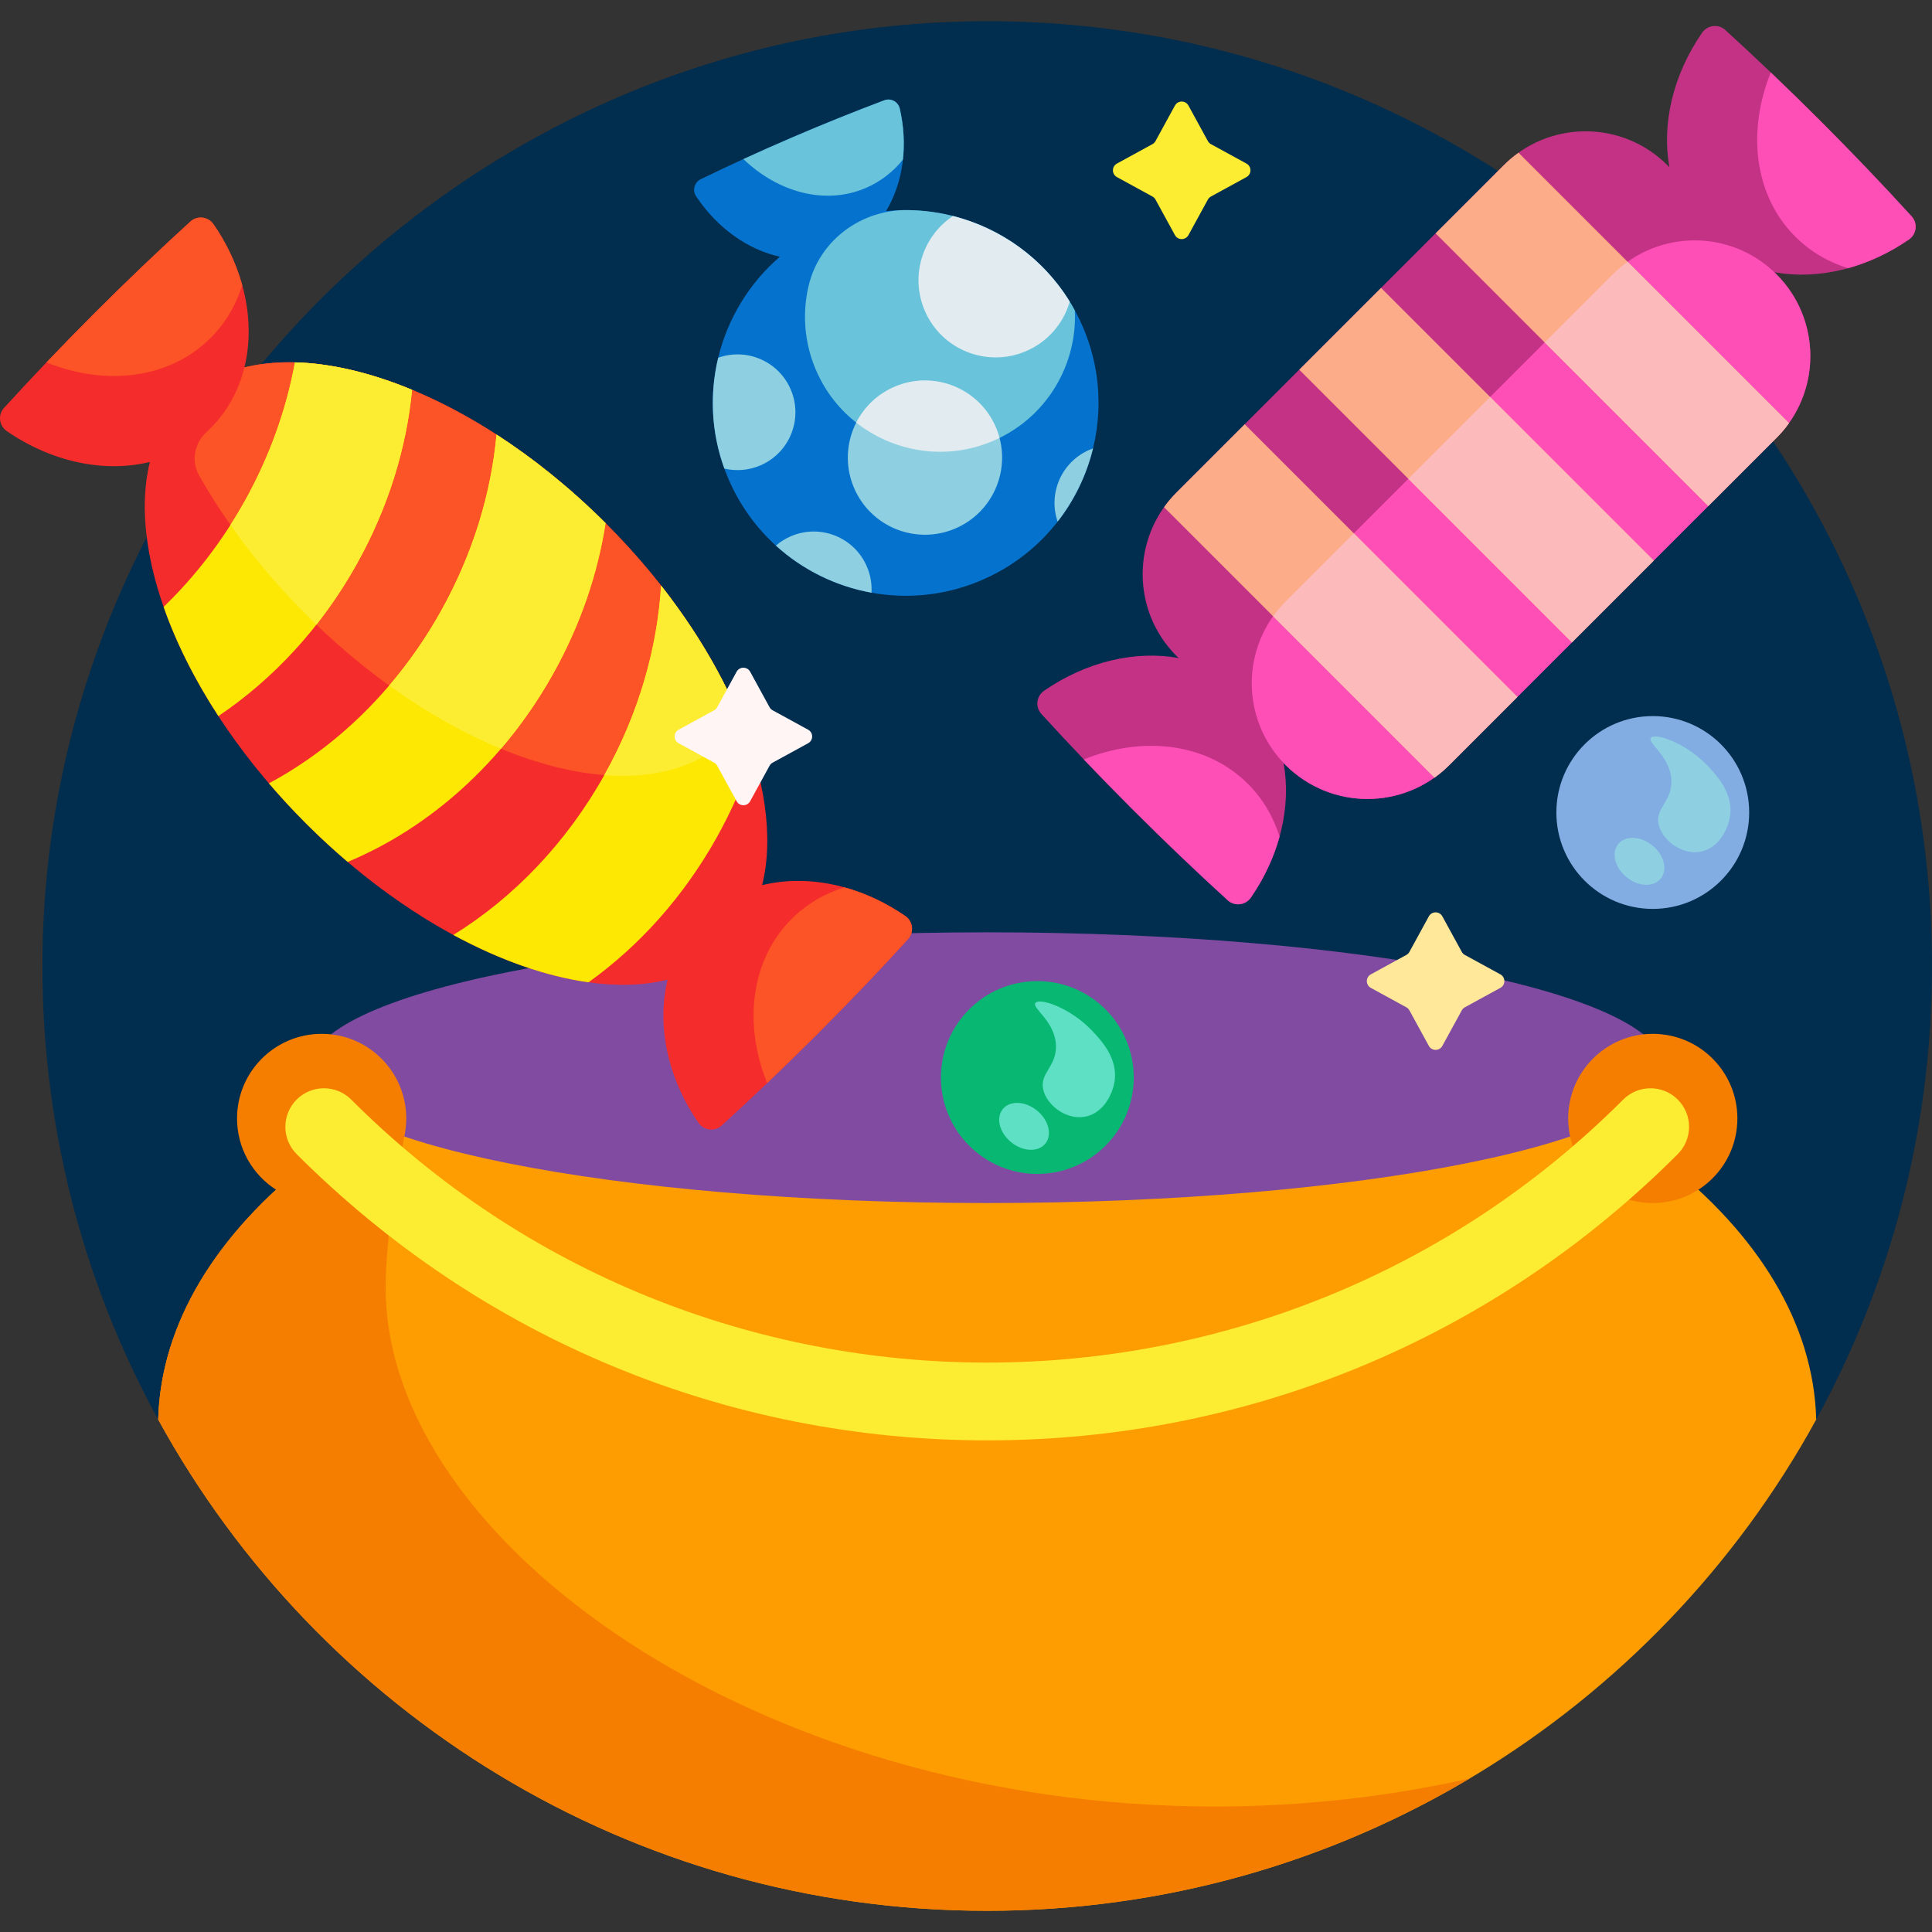 <svg id="Capa_1" enable-background="new 0 0 501 501" height="512" viewBox="0 0 501 501" width="512" xmlns="http://www.w3.org/2000/svg"><rect x="0" y="0" width="501" height="501" fill="#333333" stroke="none"/><g><path d="m501 250.5c0 42.779-10.964 82.997-30.236 117.998-2.236 4.061-5.982 7.073-10.403 8.468-60.66 19.141-130.302 30.025-204.361 30.025-73.966 0-143.527-10.857-204.132-29.953-4.569-1.44-8.442-4.554-10.749-8.753-18.798-34.22-29.659-73.417-30.105-115.112-1.448-135.412 109.566-247.673 244.987-247.673 135.309 0 244.999 109.69 244.999 245z" fill="#012d4e"/><path d="m470.977 368.112c-41.623 75.918-122.289 127.388-214.977 127.388s-173.354-51.47-214.977-127.388c.657-25.007 15.17-48.151 39.466-67.174v-24.07s124.51-26.327 175.51-26.327 175.51 26.327 175.51 26.327v24.07c24.298 19.022 38.81 42.167 39.468 67.174z" fill="#fd9d01"/><path d="m431.51 276.867c0 19.386-78.579 35.102-175.51 35.102s-175.51-15.715-175.51-35.102 78.579-35.102 175.51-35.102 175.51 15.716 175.51 35.102z" fill="#804ba1"/><path d="m315 468.459c23.051 0 45.254-2.589 66.07-7.244-36.61 21.778-79.38 34.285-125.07 34.285-92.688 0-173.354-51.47-214.977-127.388.572-21.778 11.653-42.143 30.553-59.603-6.079-3.901-10.107-10.719-10.107-18.478 0-12.116 9.822-21.939 21.939-21.939s21.939 9.822 21.939 21.939c0 1.609-.173 3.177-.502 4.687-1.595 8.033-4.845 26.109-4.845 39.13 0 65.913 96.259 134.611 215 134.611zm113.592-200.367c-12.116 0-21.939 9.822-21.939 21.939s9.822 21.939 21.939 21.939 21.939-9.822 21.939-21.939-9.823-21.939-21.939-21.939z" fill="#f57e00"/><path d="m435.071 299.279c-47.869 47.869-111.465 74.232-179.071 74.232s-131.202-26.363-179.071-74.231c-3.905-3.905-3.905-10.237 0-14.142 3.906-3.905 10.236-3.905 14.143 0 90.941 90.941 238.916 90.941 329.857 0 3.906-3.905 10.236-3.905 14.143 0 3.905 3.904 3.905 10.236-.001 14.141z" fill="#fded32"/><path d="m235.472 243.542c-7.476 8.198-15.365 16.464-23.618 24.718s-16.52 16.143-24.718 23.618c-1.793 1.635-4.617 1.291-5.996-.705-8.095-11.714-10.891-25.408-8.01-37.129-24.808 6.141-62.498-9.224-93.766-40.492s-46.633-68.958-40.492-93.766c-11.72 2.881-25.415.085-37.129-8.01-1.996-1.379-2.34-4.203-.705-5.996 7.476-8.198 15.365-16.464 23.618-24.718s16.52-16.142 24.718-23.618c1.793-1.635 4.616-1.291 5.996.705 8.095 11.714 10.891 25.409 8.01 37.129 24.808-6.141 62.498 9.224 93.766 40.492s46.633 68.958 40.492 93.766c11.72-2.881 25.415-.085 37.129 8.01 1.995 1.379 2.339 4.203.705 5.996z" fill="#f52c2c"/><path d="m157.145 135.77c16.317 16.318 28.304 34.384 35.163 51.456-.999 1.406-2.112 2.728-3.344 3.959-21.479 21.479-70.549 7.233-109.602-31.82-11.492-11.492-20.835-23.851-27.752-36.119-2.099-3.723-1.188-8.346 1.965-11.232.352-.322.698-.653 1.038-.993 4.404-4.404 7.309-9.822 8.765-15.743 24.81-6.142 62.499 9.224 93.767 40.492zm-94.333-61.835c-1.495-5.419-3.986-10.784-7.444-15.788-1.379-1.995-4.203-2.337-5.995-.703-8.198 7.476-16.464 15.365-24.718 23.618-4.303 4.303-8.506 8.609-12.604 12.908 15.307 6.203 31.906 4.322 42.564-6.336 3.891-3.892 6.612-8.576 8.197-13.699zm171.956 163.612c-5.004-3.458-10.37-5.949-15.788-7.444-5.124 1.585-9.807 4.306-13.699 8.197-10.658 10.658-12.538 27.257-6.336 42.564 4.298-4.098 8.605-8.302 12.908-12.604 8.253-8.253 16.142-16.52 23.618-24.718 1.635-1.792 1.292-4.616-.703-5.995z" fill="#fc5426"/><path d="m56.631 185.693c-6.2-9.512-10.978-19.098-14.203-28.311 8.019-7.738 15.168-16.931 21.018-27.416 6.516-11.678 10.822-23.886 13.038-36.001 9.314.24 19.667 2.68 30.385 7.122-1.464 15.056-6.159 30.504-14.314 45.12-9.278 16.628-21.822 30.008-35.924 39.486zm86.863-11.062c7.049-12.633 11.513-25.887 13.54-38.972-9.047-9.032-18.629-16.732-28.279-22.968-1.399 15.239-6.109 30.895-14.369 45.698-11.153 19.989-27.028 35.287-44.657 44.751 3.019 3.53 6.232 7.008 9.635 10.41 3.526 3.526 7.133 6.849 10.794 9.962 21.048-8.767 40.379-25.658 53.336-48.881zm27.937-22.777c-.993 16.258-5.768 33.1-14.619 48.962-10.002 17.926-23.801 32.078-39.256 41.635 12.136 6.578 24.129 10.762 35.051 12.281 13.039-9.342 24.613-22.08 33.314-37.674 3.909-7.006 7.023-14.202 9.367-21.455-4.349-14.101-12.463-29.237-23.857-43.749z" fill="#fde803"/><path d="m157.034 135.659c-2.027 13.086-6.491 26.34-13.54 38.972-3.974 7.122-8.547 13.648-13.585 19.527-9.527-3.921-19.347-9.429-28.987-16.384 4.99-5.842 9.521-12.32 13.463-19.384 8.26-14.803 12.97-30.459 14.369-45.698 9.651 6.234 19.233 13.935 28.28 22.967zm-80.551-41.694c-2.215 12.115-6.522 24.323-13.038 36.001-1.176 2.108-2.405 4.164-3.683 6.166 5.576 7.935 12.135 15.767 19.601 23.233.888.888 1.782 1.764 2.68 2.626 3.835-4.87 7.361-10.14 10.51-15.783 8.156-14.616 12.85-30.064 14.314-45.12-10.717-4.443-21.07-6.882-30.384-7.123zm94.948 57.889c-.993 16.258-5.768 33.1-14.619 48.962-.033.06-.067.119-.101.179 13.165 1.038 24.505-2.061 32.254-9.81 1.231-1.231 2.345-2.553 3.343-3.959-4.668-11.619-11.71-23.698-20.877-35.372z" fill="#fded32"/><path d="m495.02 62.106c-10.973 7.583-23.685 10.516-34.884 8.488l.527.527c11.716 11.716 11.716 30.711 0 42.427l-84.853 84.852c-11.716 11.716-30.711 11.716-42.427 0l-.527-.527c2.028 11.199-.905 23.91-8.488 34.884-1.379 1.996-4.203 2.34-5.996.705-8.198-7.476-16.464-15.365-24.718-23.618s-16.142-16.52-23.618-24.718c-1.635-1.793-1.291-4.616.705-5.996 10.973-7.583 23.685-10.516 34.884-8.488l-.526-.526c-11.716-11.716-11.716-30.711 0-42.426l84.853-84.853c11.716-11.716 30.711-11.716 42.427 0l.526.526c-2.028-11.199.905-23.91 8.488-34.884 1.379-1.996 4.203-2.34 5.996-.705 8.198 7.476 16.464 15.365 24.718 23.618 8.253 8.254 16.142 16.52 23.618 24.718 1.635 1.793 1.291 4.617-.705 5.996z" fill="#c43286"/><path d="m495.022 62.105c-5.004 3.458-10.369 5.949-15.788 7.444-5.124-1.585-9.807-4.306-13.699-8.197-10.658-10.658-12.538-27.257-6.336-42.564 4.298 4.098 8.605 8.302 12.908 12.604 8.253 8.254 16.142 16.52 23.618 24.718 1.634 1.792 1.292 4.616-.703 5.995zm-213.971 134.832c4.098 4.298 8.302 8.605 12.604 12.908 8.254 8.254 16.52 16.142 24.718 23.618 1.792 1.634 4.616 1.292 5.995-.703 3.458-5.004 5.949-10.37 7.444-15.788-1.585-5.123-4.306-9.807-8.197-13.699-10.658-10.658-27.257-12.539-42.564-6.336zm179.612-125.816c-11.716-11.716-30.711-11.716-42.426 0l-84.853 84.853c-11.716 11.716-11.716 30.711 0 42.426 11.716 11.716 30.711 11.716 42.427 0l84.853-84.853c11.715-11.715 11.715-30.71-.001-42.426z" fill="#fd4fb6"/><path d="m463.905 109.719c-.957 1.343-2.038 2.624-3.242 3.829l-17.678 17.678-70.71-70.711 17.677-17.678c1.205-1.205 2.486-2.285 3.829-3.242zm-126.986-13.849 70.711 70.711 21.213-21.213-70.711-70.711zm-31.819 31.82c-1.205 1.205-2.285 2.486-3.242 3.829l70.124 70.124c1.343-.957 2.625-2.037 3.829-3.242l17.678-17.678-70.711-70.711z" fill="#fdac89"/><path d="m463.905 109.719c-.957 1.343-2.038 2.625-3.242 3.829l-17.678 17.678-42.426-42.426 17.678-17.678c1.205-1.205 2.486-2.285 3.829-3.242zm-130.521 46.255c-1.205 1.205-2.285 2.486-3.242 3.829l41.839 41.839c1.343-.957 2.625-2.037 3.829-3.242l17.677-17.678-42.426-42.426zm31.82-31.82 42.427 42.427 21.213-21.213-42.426-42.426z" fill="#fdbaba"/><path d="m254.605 150.42c-25.368 10.909-54.776-.812-65.686-26.18-8.847-20.572-2.811-43.801 13.317-57.667-8.29-1.824-16.226-7.405-21.723-15.673-1.019-1.532-.468-3.617 1.186-4.421 7.566-3.675 15.443-7.283 23.572-10.779s16.166-6.732 24.038-9.695c1.721-.648 3.614.387 4.025 2.18 2.219 9.677.811 19.277-3.567 26.548 21.158-2.168 42.171 9.428 51.018 30.001 10.909 25.369-.812 54.777-26.18 65.686z" fill="#0573cd"/><path d="m192.772 41.254c4.093-1.877 8.262-3.73 12.5-5.552 8.13-3.496 16.166-6.732 24.038-9.696 1.721-.648 3.613.386 4.024 2.178 1.031 4.495 1.279 8.973.811 13.209-2.555 3.163-5.785 5.698-9.618 7.347-10.498 4.514-22.716 1.179-31.755-7.486zm85.951 39.242c-8.84-16.21-25.681-25.832-43.373-26.018-12.05-.126-22.818 7.804-25.635 19.521-1.909 7.941-1.067 16.624 3.119 24.561 7.941 15.059 25.955 22.239 42.078 16.771 15.408-5.226 24.522-19.791 23.811-34.835z" fill="#69c3da"/><path d="m283.444 116.282c-1.676 6.882-4.799 13.37-9.181 18.989-2.52-7.349 1.014-15.512 8.269-18.631.302-.13.606-.249.912-.358zm-78.403-15.303c-3.144-7.31-11.407-10.843-18.799-8.21-2.239 9.257-1.86 19.222 1.596 28.741 3.018.71 6.282.494 9.349-.825 7.611-3.273 11.127-12.096 7.854-19.706zm.047 38.079c-1.45.624-2.751 1.449-3.885 2.428 6.976 6.336 15.599 10.552 24.789 12.215.132-2.255-.245-4.573-1.198-6.789-3.273-7.611-12.095-11.127-19.706-7.854zm26.87-38.769c-10.147 4.364-14.836 16.127-10.472 26.274s16.127 14.836 26.274 10.472 14.836-16.127 10.472-26.274-16.127-14.836-26.274-10.472z" fill="#8ed0e1"/><path d="m258.233 110.761c.397.922.718 1.858.968 2.8-1.369.672-2.8 1.265-4.289 1.77-11.429 3.876-23.808 1.396-32.876-5.741 2.044-4.023 5.454-7.38 9.924-9.302 10.145-4.363 21.909.326 26.273 10.473zm-11.108-54.746c-7.913 5.239-11.194 15.542-7.312 24.568 4.364 10.147 16.127 14.836 26.274 10.472 5.726-2.462 9.713-7.281 11.317-12.835-6.965-11.313-17.971-19.079-30.279-22.205z" fill="#e1ebf0"/><path d="m453.592 210.693c0 13.807-11.193 25-25 25s-25-11.193-25-25 11.193-25 25-25 25 11.193 25 25z" fill="#81ade2"/><path d="m448.592 211.86c-.558 3.281-2.946 8.146-7.667 9-5.013.907-10.021-3.184-10.833-7.167-.855-4.191 3.434-5.82 3.333-11.167-.12-6.376-6.328-9.822-5.333-11.167 1.054-1.425 8.938 1.217 14.5 7 2.365 2.46 7.05 7.331 6 13.501zm-20.104 7.379c-3.048-2.474-7.015-2.637-8.86-.363s-.87 6.122 2.178 8.596 7.015 2.637 8.861.364c1.845-2.274.869-6.123-2.179-8.597z" fill="#8ed0e1"/><path d="m294 279.42c0 13.807-11.193 25-25 25s-25-11.193-25-25 11.193-25 25-25 25 11.193 25 25z" fill="#08b772"/><path d="m289 280.587c-.558 3.281-2.946 8.146-7.667 9-5.013.907-10.021-3.184-10.833-7.167-.855-4.191 3.434-5.82 3.333-11.167-.12-6.376-6.328-9.822-5.333-11.167 1.054-1.425 8.938 1.217 14.5 7 2.365 2.459 7.05 7.331 6 13.501zm-20.104 7.379c-3.048-2.474-7.015-2.637-8.86-.364s-.87 6.122 2.178 8.596 7.015 2.637 8.86.363c1.846-2.272.87-6.121-2.178-8.595z" fill="#5de0c3"/><path d="m200.356 184.19 9.207 5.035c1.387.759 1.387 2.751 0 3.509l-9.207 5.035c-.336.184-.611.459-.795.795l-5.035 9.207c-.759 1.387-2.751 1.387-3.509 0l-5.035-9.207c-.184-.336-.459-.611-.795-.795l-9.207-5.035c-1.387-.759-1.387-2.751 0-3.509l9.207-5.035c.336-.184.611-.459.795-.795l5.035-9.207c.759-1.387 2.751-1.387 3.509 0l5.035 9.207c.184.336.46.612.795.795z" fill="#fff5f5"/><path d="m314.017 37.379 9.207 5.035c1.387.759 1.387 2.751 0 3.509l-9.207 5.035c-.336.184-.611.459-.795.795l-5.035 9.207c-.759 1.387-2.751 1.387-3.509 0l-5.035-9.207c-.184-.336-.459-.611-.795-.795l-9.207-5.035c-1.387-.759-1.387-2.751 0-3.509l9.207-5.035c.336-.184.611-.459.795-.795l5.035-9.207c.759-1.387 2.751-1.387 3.509 0l5.035 9.207c.183.335.459.611.795.795z" fill="#fded32"/><path d="m379.86 247.63 9.207 5.035c1.387.759 1.387 2.751 0 3.509l-9.207 5.035c-.336.184-.611.459-.795.795l-5.035 9.207c-.759 1.387-2.751 1.387-3.509 0l-5.035-9.207c-.184-.336-.459-.612-.795-.795l-9.207-5.035c-1.387-.759-1.387-2.751 0-3.509l9.207-5.035c.336-.184.611-.459.795-.795l5.035-9.207c.759-1.387 2.751-1.387 3.509 0l5.035 9.207c.183.336.459.611.795.795z" fill="#ffe899"/></g></svg>